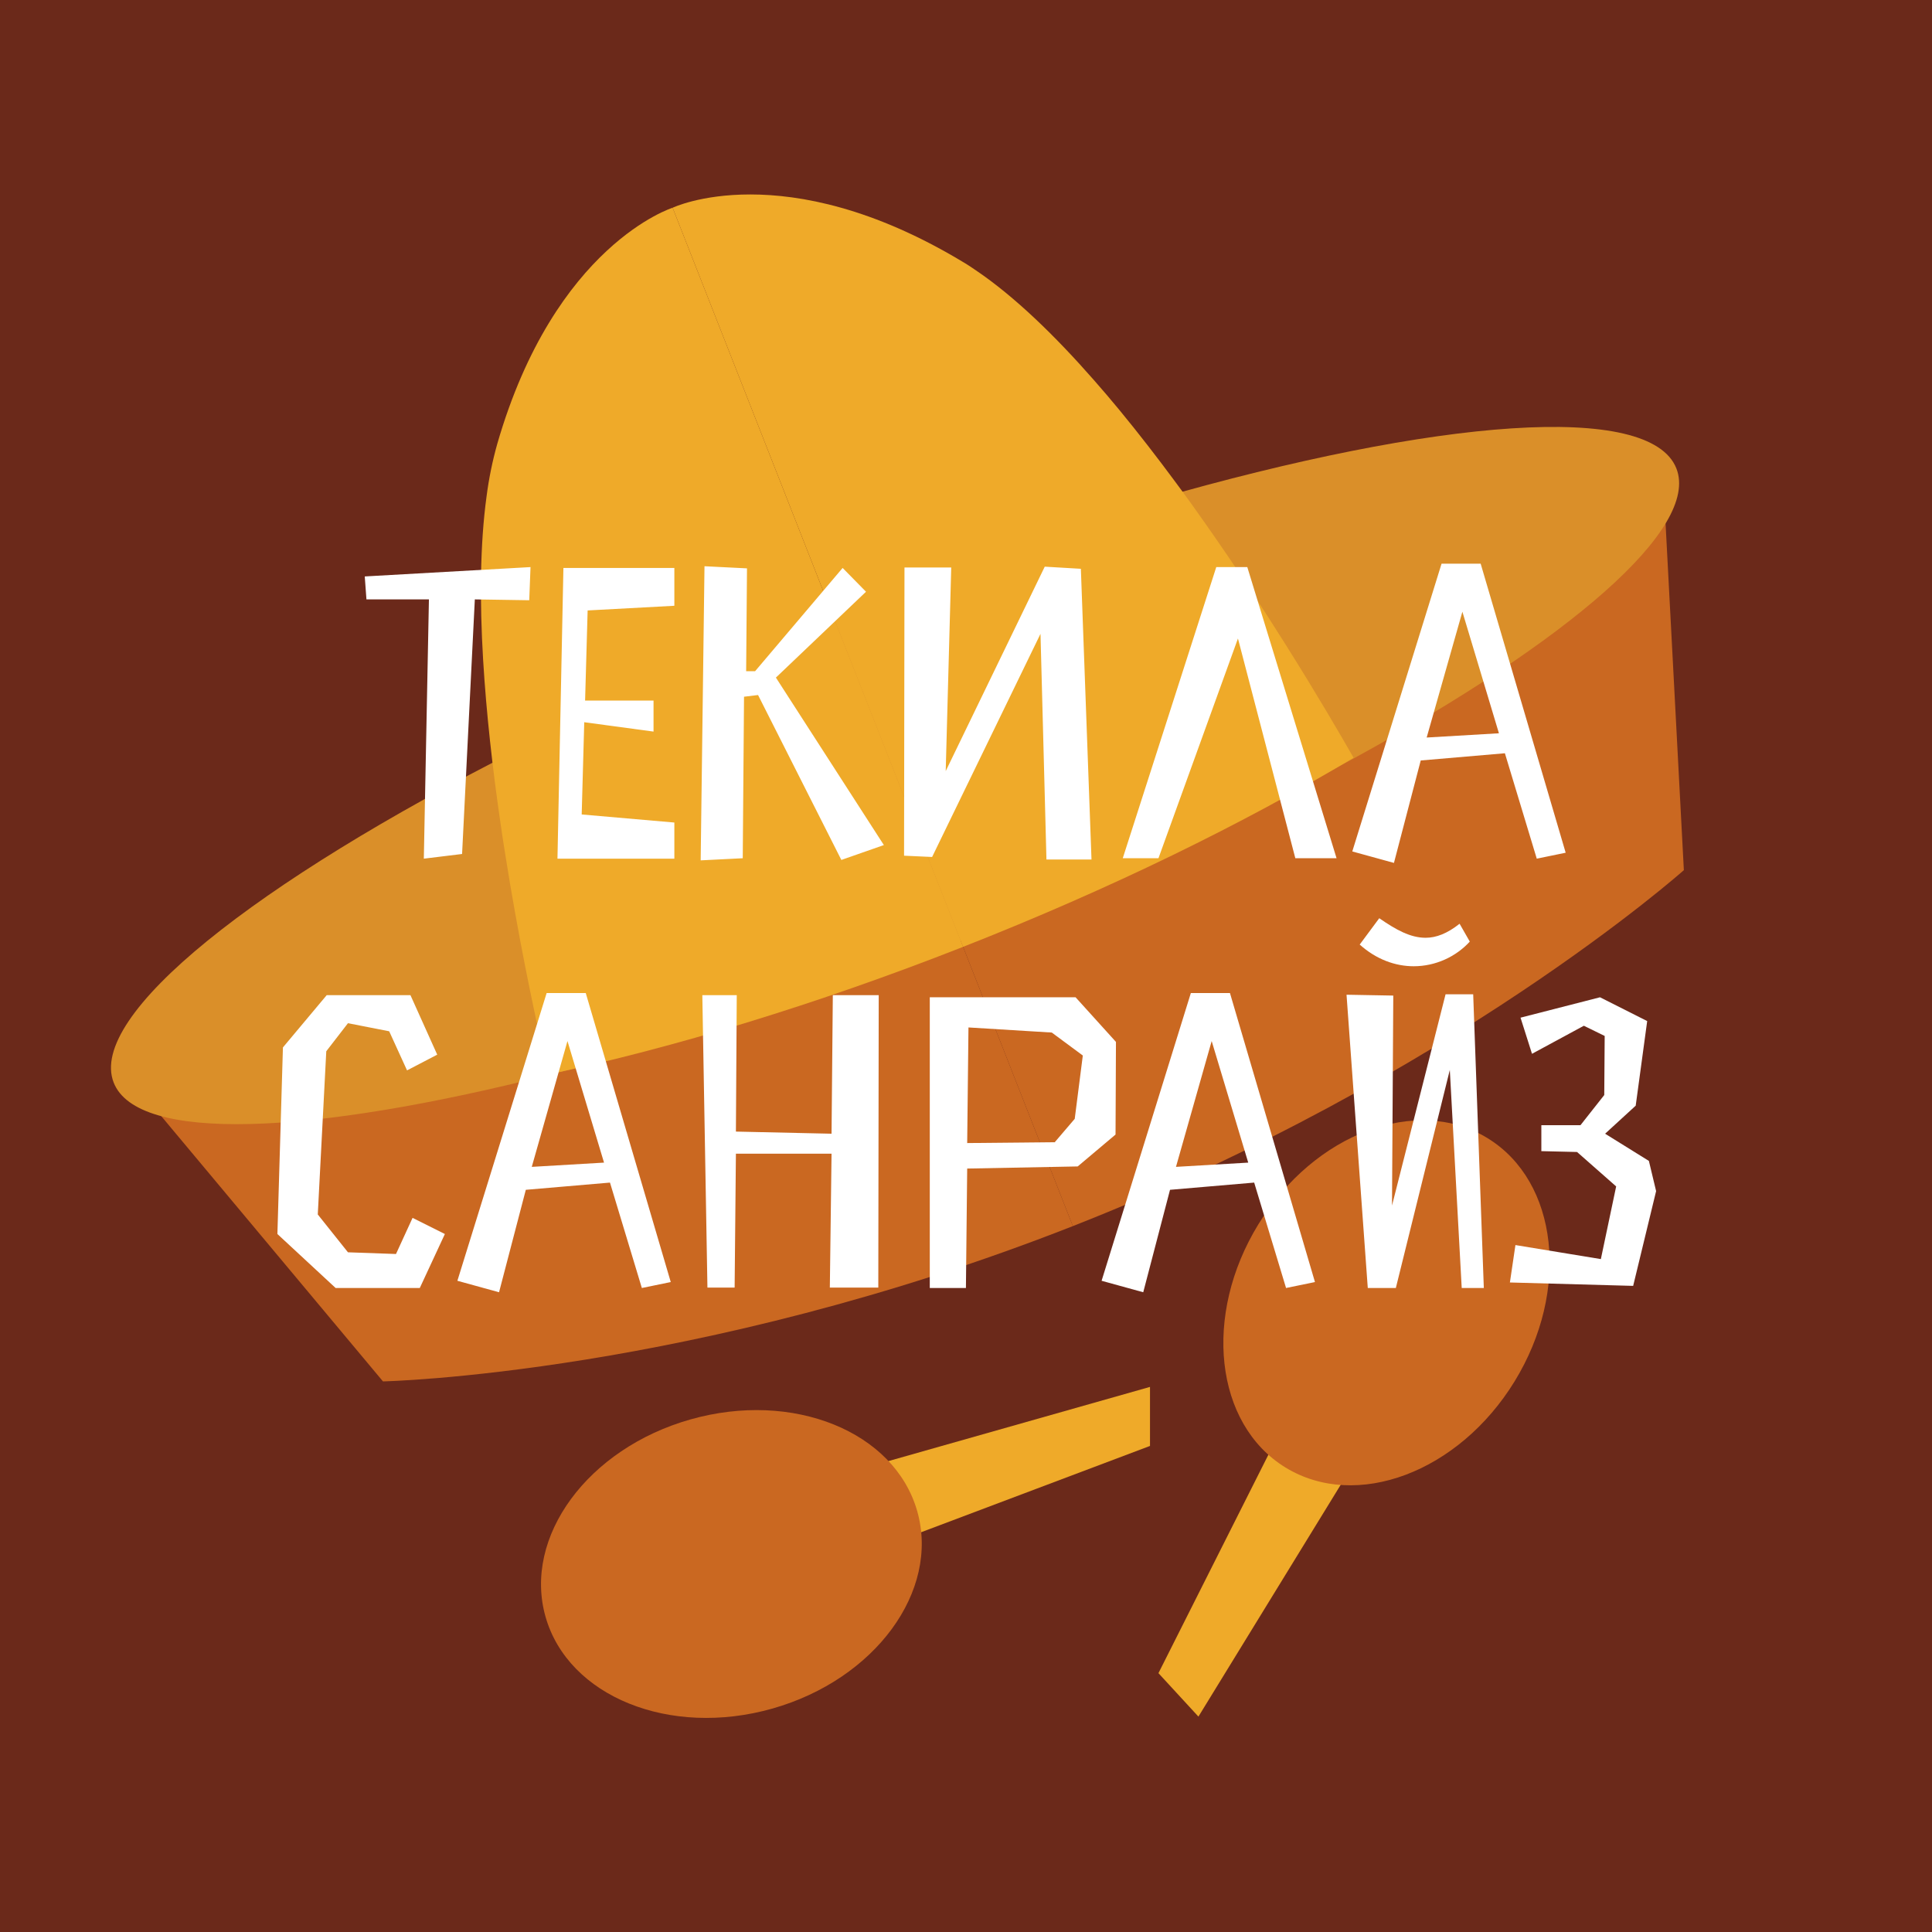 <svg width="180" height="180" viewBox="0 0 180 180" fill="none" xmlns="http://www.w3.org/2000/svg">
<rect x="0" y="0" width="180" height="180" fill="#333333" stroke="none"/>
<g clip-path="url(#clip0_461_2169)">
<rect width="180" height="180" fill="#6B291A"/>
<path d="M11.338 99.578L35.681 128.702C35.681 128.702 64.696 128.091 99.955 114.234L88.647 85.462C68.774 93.285 33.035 103.973 11.338 99.578Z" fill="#CA6821"/>
<path d="M154.881 43.164L156.881 81.07C156.881 81.07 135.214 100.377 99.955 114.234L88.647 85.462C108.53 77.66 141.982 61.156 154.881 43.164Z" fill="#CA6821"/>
<path d="M156.186 43.646C158.38 49.229 146.185 59.668 126.132 70.655C115.728 76.354 103.219 82.2 89.486 87.597L89.428 87.62C75.732 93.003 62.605 97.244 51.117 100.152C28.884 105.788 12.793 106.462 10.593 100.865C8.132 94.604 23.77 82.234 48.298 69.825C56.999 65.42 66.801 61.026 77.347 56.881L77.406 56.858C87.959 52.71 98.178 49.248 107.56 46.546C133.912 38.971 153.729 37.395 156.186 43.646Z" fill="#DA8F29"/>
<path d="M62.667 19.355L89.73 88.216L89.671 88.239C75.975 93.621 62.751 97.615 51.097 100.1C50.466 97.422 49.204 91.836 47.979 84.978C47.819 84.098 47.662 83.198 47.509 82.278C47.343 81.282 47.178 80.27 47.016 79.241C46.876 78.346 46.731 77.44 46.606 76.522C45.894 71.625 45.31 66.474 45.01 61.456C44.686 56.001 44.718 50.743 45.332 46.245C45.545 44.593 45.878 42.959 46.329 41.355C51.697 22.776 62.667 19.355 62.667 19.355Z" fill="#EFAA29"/>
<path d="M126.109 70.598C115.876 76.732 103.46 82.815 89.729 88.216L62.666 19.355C62.666 19.355 73.03 14.391 89.611 24.345C90.048 24.596 90.499 24.895 90.945 25.202C94.525 27.629 98.266 31.248 101.924 35.419C102.713 36.316 103.497 37.237 104.277 38.181C106.069 40.356 107.828 42.63 109.525 44.927C110.499 46.234 111.459 47.58 112.389 48.904C115.1 52.762 117.59 56.573 119.719 59.959C122.683 64.664 124.942 68.553 126.109 70.598Z" fill="#EFAA29"/>
<path d="M73.642 138.715L107.142 129.215V134.715L76.642 146.215L73.642 138.715Z" fill="#EFAA29"/>
<path d="M129.87 130.255L111.654 159.931L107.93 155.884L122.584 126.768L129.87 130.255Z" fill="#EFAA29"/>
<ellipse cx="68.142" cy="145.715" rx="18" ry="14" transform="rotate(-15.831 68.142 145.715)" fill="#CA6821"/>
<ellipse cx="129.177" cy="121.38" rx="18" ry="14" transform="rotate(121.544 129.177 121.38)" fill="#CA6821"/>
<path d="M49.427 52.834L33.983 53.706L34.141 55.844H39.962L39.487 80L43.051 79.564L44.239 55.844L49.308 55.923L49.427 52.834ZM54.749 56.874L62.828 56.438V52.914H52.492L51.938 80H62.828V76.634L54.195 75.882L54.433 67.288L60.888 68.16V65.269H54.512L54.749 56.874ZM70.626 64.754L78.387 80.119L82.347 78.733L72.289 63.13L80.684 55.131L78.506 52.914L70.349 62.536H69.517L69.596 52.953L65.636 52.755L65.28 80.158L69.2 79.96L69.319 64.912L70.626 64.754ZM101.692 80.079L100.702 52.993L97.337 52.795L88.11 71.842L88.624 52.874H84.269L84.229 79.723L86.843 79.842L96.941 59.052L97.495 80.079H101.692ZM115.337 59.487L120.683 79.96H124.524L116.208 52.834H113.317L104.605 79.96H107.931L115.337 59.487ZM143.177 80L145.87 79.446L137.95 52.518L134.306 52.518L125.99 79.327L129.871 80.396L132.366 70.852L140.207 70.179L143.177 80ZM136.247 56.992L139.652 68.318L132.92 68.714L136.247 56.992ZM31.27 120H39.111L41.448 114.971L38.438 113.466L36.894 116.832L32.419 116.674L29.607 113.149L30.399 97.943L32.419 95.329L36.26 96.082L37.923 99.725L40.735 98.26L38.24 92.716H30.439L26.36 97.586L25.845 114.971L31.27 120ZM59.8 120L62.493 119.446L54.573 92.518H50.93L42.614 119.327L46.495 120.396L48.989 110.852L56.83 110.179L59.8 120ZM52.87 96.992L56.276 108.318L49.544 108.714L52.87 96.992ZM81.829 119.96L81.868 92.716H77.592L77.473 105.625L68.563 105.427L68.642 92.716H65.434L65.91 119.96H68.444L68.563 107.486H77.473L77.314 119.96H81.829ZM90.111 108.872L100.407 108.674L103.932 105.704L103.971 97.072L100.209 92.914H86.626V120H89.993L90.111 108.872ZM90.111 106.496L90.23 95.725L97.992 96.2L100.883 98.339L100.13 104.239L98.269 106.417L90.111 106.496ZM119.819 120L122.512 119.446L114.592 92.518H110.949L102.633 119.327L106.513 120.396L109.008 110.852L116.849 110.179L119.819 120ZM112.889 96.992L116.295 108.318L109.563 108.714L112.889 96.992ZM135.987 86.063C134.838 86.974 133.809 87.37 132.819 87.37C131.393 87.37 130.047 86.617 128.502 85.548L126.681 88.003C128.225 89.389 130.007 90.023 131.71 90.023C133.729 90.023 135.63 89.152 136.937 87.726L135.987 86.063ZM138.244 120L137.254 92.636H134.68L129.69 112.318L129.809 92.755L125.453 92.676L127.433 120H130.047L135.076 99.685L136.185 120H138.244ZM140.674 119.485L152.158 119.802L154.296 110.971L153.623 108.16L149.544 105.625L152.395 103.012L153.465 95.131L149.069 92.914L141.664 94.814L142.733 98.18L147.564 95.567L149.505 96.517L149.465 102.022L147.247 104.833H143.604V107.249L146.931 107.328L150.574 110.536L149.148 117.307L141.189 116L140.674 119.485Z" fill="white"/>
</g>
<defs>
<clipPath id="clip0_461_2169">
<rect width="180" height="180" fill="white"/>
</clipPath>
</defs>
</svg>
